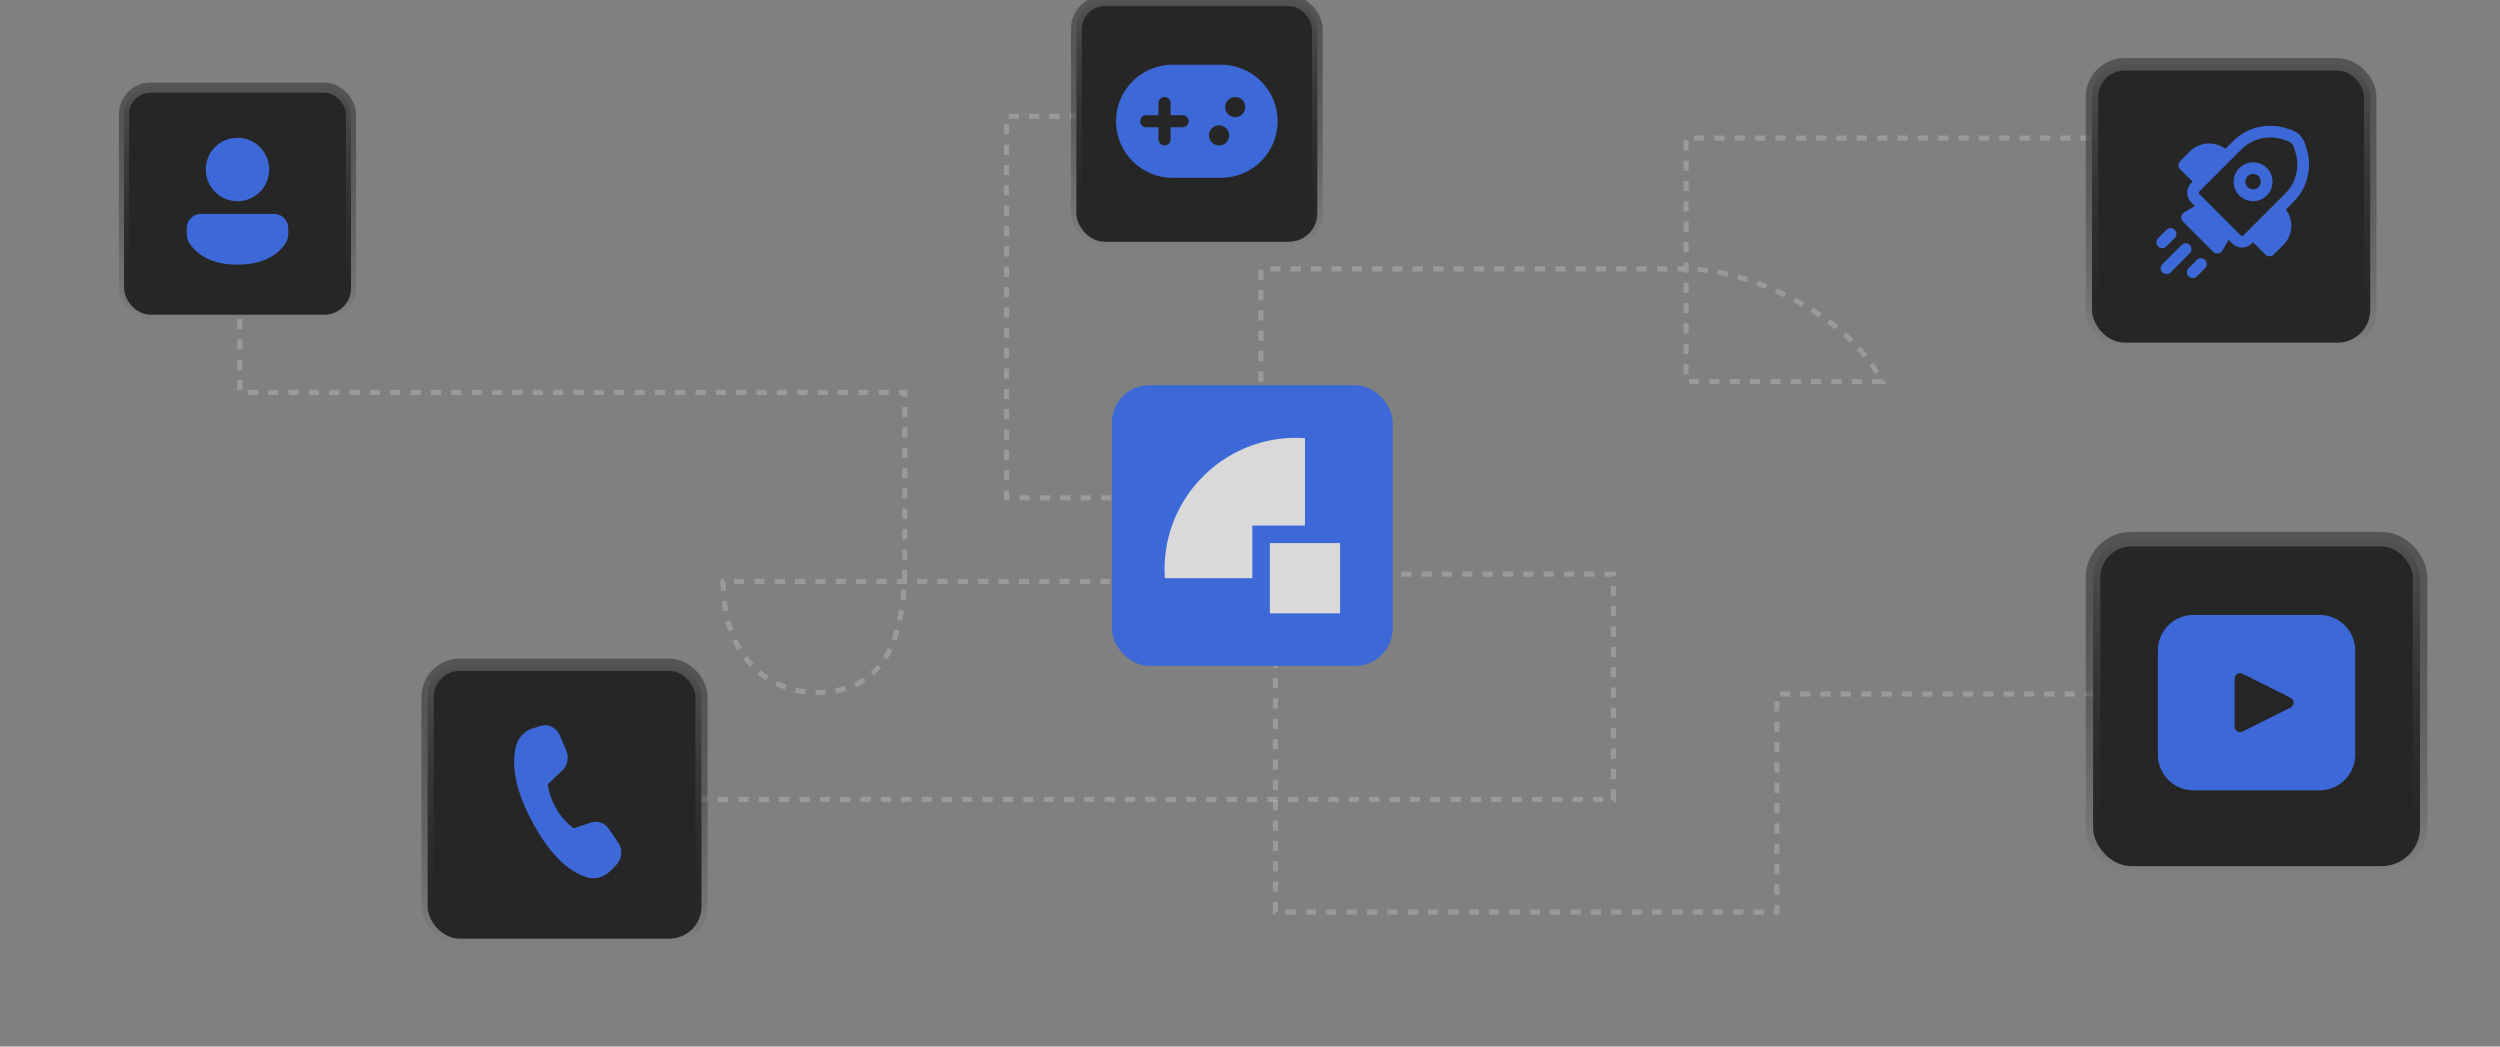 <svg width="344" height="144" viewBox="0 0 344 144" fill="none" xmlns="http://www.w3.org/2000/svg">
<rect x="0" y="0" width="344" height="144" fill="#808080" stroke="none"/>
<g opacity="0.7" clip-path="url(#clip0_5109_86265)">
<path d="M175.5 90.5V125.5H244.5V95.5H292" stroke="white" stroke-opacity="0.3" stroke-width="0.7" stroke-dasharray="1.4 1.4"/>
<path d="M190 79H222V110H83" stroke="white" stroke-opacity="0.3" stroke-width="0.7" stroke-dasharray="1.4 1.4"/>
<rect x="153" y="53" width="38.633" height="38.633" rx="5.151" fill="#2160FD"/>
<path d="M174.732 74.732H184.393V84.393H174.732V74.732Z" fill="white"/>
<path d="M179.563 60.279C179.164 60.253 178.761 60.24 178.355 60.24C168.351 60.24 160.24 68.35 160.24 78.355C160.24 78.76 160.254 79.162 160.28 79.561H172.317V72.315H179.563V60.279Z" fill="white"/>
<path d="M33 35.5V54H124.5V77.613C124.5 84.444 123.283 92.415 116.803 94.577C109.163 97.126 99.5 93.023 99.5 80H153" stroke="white" stroke-opacity="0.3" stroke-width="0.7" stroke-dasharray="1.4 1.4"/>
<path d="M173.5 52.5V37H232C240.5 37 254 43 259 52.5H232V19H293" stroke="white" stroke-opacity="0.3" stroke-width="0.7" stroke-dasharray="1.4 1.4"/>
<path d="M157 16H138.5V68.5H153" stroke="white" stroke-opacity="0.3" stroke-width="0.7" stroke-dasharray="1.4 1.4"/>
<rect x="58.842" y="91.475" width="37.682" height="37.682" rx="4.407" fill="black"/>
<path d="M73.232 100.249L74.365 99.887C75.429 99.548 76.563 100.096 77.019 101.168L77.923 103.304C78.317 104.233 78.099 105.327 77.382 106.008L75.388 107.901C75.51 109.034 75.891 110.149 76.529 111.246C77.135 112.308 77.948 113.237 78.92 113.978L81.316 113.178C82.225 112.876 83.213 113.224 83.769 114.043L85.067 115.948C85.715 116.9 85.599 118.212 84.796 119.019L83.934 119.883C83.077 120.743 81.853 121.056 80.721 120.702C78.047 119.868 75.59 117.393 73.347 113.276C71.101 109.153 70.308 105.653 70.97 102.78C71.248 101.572 72.108 100.608 73.232 100.249Z" fill="#2160FD"/>
<rect x="58.842" y="91.475" width="37.682" height="37.682" rx="4.407" stroke="url(#paint0_linear_5109_86265)" stroke-width="1.685"/>
<rect x="17.065" y="12.066" width="31.236" height="31.236" rx="3.653" fill="black"/>
<path d="M37.699 29.43C37.957 29.43 38.212 29.48 38.451 29.579C38.689 29.677 38.906 29.822 39.088 30.004C39.27 30.187 39.415 30.403 39.514 30.641C39.612 30.88 39.663 31.135 39.663 31.393V32.194C39.663 32.694 39.507 33.182 39.215 33.59C37.866 35.477 35.662 36.412 32.677 36.412C29.69 36.412 27.488 35.477 26.142 33.587C25.853 33.18 25.697 32.694 25.697 32.195V31.392C25.697 31.134 25.748 30.879 25.846 30.64C25.945 30.402 26.09 30.186 26.272 30.003C26.454 29.821 26.671 29.676 26.909 29.578C27.147 29.479 27.402 29.428 27.66 29.428H37.698L37.699 29.43ZM32.677 18.959C33.835 18.959 34.945 19.419 35.763 20.238C36.581 21.056 37.041 22.166 37.041 23.323C37.041 24.481 36.581 25.591 35.763 26.409C34.945 27.228 33.835 27.688 32.677 27.688C31.52 27.688 30.41 27.228 29.591 26.409C28.773 25.591 28.313 24.481 28.313 23.323C28.313 22.166 28.773 21.056 29.591 20.238C30.41 19.419 31.52 18.959 32.677 18.959Z" fill="#2160FD"/>
<rect x="17.065" y="12.066" width="31.236" height="31.236" rx="3.653" stroke="url(#paint1_linear_5109_86265)" stroke-width="1.397"/>
<rect x="148.108" y="0.108" width="33.151" height="33.151" rx="3.877" fill="black"/>
<path d="M168.016 8.903C170.057 8.902 172.017 9.703 173.473 11.133C174.929 12.564 175.765 14.509 175.8 16.55C175.835 18.591 175.066 20.564 173.66 22.044C172.254 23.523 170.323 24.391 168.283 24.46L168.016 24.465H161.351C159.31 24.466 157.35 23.665 155.894 22.234C154.438 20.803 153.603 18.858 153.568 16.817C153.533 14.776 154.301 12.803 155.707 11.324C157.113 9.844 159.044 8.976 161.084 8.907L161.35 8.903H168.015H168.016ZM167.74 17.24C167.372 17.24 167.019 17.386 166.758 17.646C166.497 17.907 166.351 18.261 166.351 18.629C166.351 18.997 166.497 19.351 166.758 19.611C167.019 19.872 167.372 20.018 167.74 20.018C168.109 20.018 168.462 19.872 168.723 19.611C168.984 19.351 169.13 18.997 169.13 18.629C169.13 18.261 168.984 17.907 168.723 17.646C168.462 17.386 168.109 17.24 167.74 17.24ZM160.237 13.349C160.036 13.349 159.841 13.422 159.689 13.555C159.538 13.687 159.439 13.87 159.411 14.069L159.404 14.183V15.848H157.736C157.524 15.846 157.318 15.925 157.162 16.069C157.006 16.214 156.911 16.413 156.896 16.625C156.882 16.837 156.949 17.047 157.084 17.211C157.219 17.375 157.412 17.482 157.623 17.509L157.736 17.516L159.404 17.515V19.185C159.404 19.396 159.484 19.599 159.628 19.754C159.772 19.908 159.97 20.002 160.181 20.016C160.391 20.031 160.6 19.965 160.763 19.831C160.927 19.698 161.034 19.507 161.063 19.298L161.071 19.185V17.515H162.738C162.948 17.513 163.15 17.432 163.302 17.288C163.455 17.144 163.548 16.948 163.562 16.738C163.577 16.529 163.511 16.322 163.38 16.159C163.248 15.995 163.059 15.887 162.852 15.857L162.738 15.849L161.071 15.848V14.183C161.071 13.962 160.983 13.75 160.827 13.593C160.671 13.437 160.458 13.349 160.237 13.349ZM169.964 13.349C169.595 13.349 169.242 13.495 168.981 13.756C168.721 14.017 168.574 14.37 168.574 14.739C168.574 15.107 168.721 15.46 168.981 15.721C169.242 15.982 169.595 16.128 169.964 16.128C170.332 16.128 170.685 15.982 170.946 15.721C171.207 15.46 171.353 15.107 171.353 14.739C171.353 14.37 171.207 14.017 170.946 13.756C170.685 13.495 170.332 13.349 169.964 13.349Z" fill="#2160FD"/>
<rect x="148.108" y="0.108" width="33.151" height="33.151" rx="3.877" stroke="url(#paint2_linear_5109_86265)" stroke-width="1.482"/>
<rect x="287.856" y="8.856" width="38.288" height="38.288" rx="4.477" fill="black"/>
<path d="M308.133 23.112C308.635 22.61 309.315 22.329 310.025 22.329C310.734 22.329 311.414 22.61 311.916 23.112C312.418 23.614 312.7 24.294 312.7 25.004C312.7 25.713 312.418 26.393 311.916 26.895C311.414 27.397 310.734 27.679 310.025 27.679C309.315 27.679 308.635 27.397 308.133 26.895C307.631 26.393 307.35 25.713 307.35 25.004C307.35 24.294 307.631 23.614 308.133 23.112ZM310.781 24.246C310.682 24.147 310.564 24.068 310.434 24.014C310.304 23.961 310.165 23.933 310.024 23.933C309.884 23.933 309.745 23.961 309.615 24.015C309.485 24.068 309.367 24.147 309.268 24.247C309.168 24.346 309.09 24.464 309.036 24.594C308.982 24.724 308.954 24.863 308.955 25.003C308.955 25.144 308.982 25.283 309.036 25.413C309.09 25.543 309.169 25.661 309.268 25.76C309.47 25.955 309.74 26.063 310.021 26.06C310.301 26.058 310.57 25.945 310.768 25.747C310.966 25.549 311.079 25.28 311.081 25C311.084 24.719 310.976 24.448 310.781 24.246Z" fill="#2160FD"/>
<path d="M315.236 17.85C315.692 17.992 316.106 18.242 316.443 18.579C316.781 18.916 317.031 19.331 317.173 19.786L317.394 20.498C317.785 21.755 317.824 23.094 317.509 24.372C317.193 25.65 316.535 26.817 315.604 27.747L314.536 28.815C315.076 29.536 315.337 30.426 315.272 31.324C315.208 32.222 314.822 33.066 314.186 33.702L312.857 35.031C312.706 35.181 312.502 35.266 312.29 35.266C312.077 35.266 311.873 35.181 311.723 35.031L310.022 33.33L309.832 33.519C309.658 33.693 309.452 33.831 309.225 33.925C308.998 34.019 308.754 34.068 308.508 34.068C308.262 34.068 308.019 34.019 307.792 33.925C307.565 33.831 307.358 33.693 307.184 33.519L306.663 32.998L305.796 34.485C305.734 34.591 305.649 34.682 305.546 34.75C305.444 34.818 305.328 34.861 305.206 34.877C305.084 34.893 304.96 34.88 304.844 34.841C304.728 34.801 304.622 34.736 304.535 34.649L300.374 30.488C300.287 30.402 300.222 30.297 300.182 30.182C300.143 30.066 300.13 29.943 300.145 29.822C300.16 29.701 300.203 29.585 300.269 29.483C300.336 29.381 300.425 29.295 300.53 29.232L302.011 28.345L301.508 27.843C301.334 27.669 301.196 27.462 301.102 27.235C301.008 27.008 300.959 26.765 300.959 26.519C300.959 26.273 301.008 26.029 301.102 25.802C301.196 25.575 301.334 25.369 301.508 25.195L301.7 25.002L299.997 23.301C299.922 23.226 299.863 23.138 299.823 23.041C299.783 22.943 299.762 22.839 299.762 22.733C299.762 22.628 299.783 22.524 299.823 22.426C299.863 22.329 299.922 22.24 299.997 22.166L301.327 20.836C301.963 20.2 302.808 19.814 303.706 19.75C304.604 19.685 305.494 19.947 306.215 20.486L307.281 19.422C308.211 18.491 309.377 17.833 310.654 17.517C311.931 17.202 313.27 17.241 314.527 17.631L315.236 17.85ZM315.641 20.264C315.576 20.056 315.462 19.868 315.309 19.715C315.156 19.561 314.967 19.447 314.76 19.383L314.052 19.164C313.075 18.86 312.033 18.829 311.039 19.075C310.046 19.32 309.138 19.832 308.415 20.556L302.642 26.33C302.592 26.38 302.564 26.448 302.564 26.519C302.564 26.589 302.592 26.657 302.642 26.707L308.319 32.385C308.37 32.435 308.438 32.463 308.508 32.463C308.579 32.463 308.647 32.435 308.697 32.385L314.47 26.613C315.194 25.889 315.706 24.982 315.951 23.988C316.196 22.994 316.165 21.952 315.861 20.975L315.641 20.264ZM301.319 34.843C301.466 34.691 301.547 34.489 301.545 34.278C301.543 34.068 301.459 33.867 301.31 33.718C301.161 33.569 300.96 33.484 300.75 33.483C300.539 33.481 300.337 33.561 300.185 33.708L297.536 36.355C297.39 36.507 297.309 36.71 297.311 36.92C297.313 37.13 297.398 37.332 297.547 37.48C297.695 37.629 297.897 37.713 298.107 37.715C298.318 37.717 298.52 37.636 298.671 37.489L301.319 34.843ZM299.238 31.628C299.389 31.778 299.473 31.982 299.473 32.195C299.473 32.407 299.389 32.611 299.238 32.762L298.104 33.896C298.03 33.972 297.942 34.034 297.844 34.076C297.746 34.118 297.641 34.14 297.534 34.141C297.428 34.142 297.322 34.122 297.224 34.081C297.125 34.041 297.035 33.982 296.96 33.906C296.885 33.831 296.825 33.741 296.785 33.643C296.744 33.544 296.724 33.439 296.725 33.332C296.726 33.225 296.748 33.12 296.79 33.022C296.832 32.924 296.893 32.836 296.969 32.762L298.103 31.628C298.178 31.553 298.266 31.494 298.364 31.454C298.461 31.413 298.566 31.392 298.671 31.392C298.776 31.392 298.881 31.413 298.978 31.454C299.075 31.494 299.164 31.553 299.238 31.628ZM303.397 36.925C303.476 36.851 303.539 36.763 303.583 36.664C303.627 36.566 303.65 36.459 303.652 36.352C303.654 36.244 303.634 36.137 303.594 36.037C303.554 35.937 303.494 35.846 303.417 35.77C303.341 35.694 303.25 35.634 303.151 35.594C303.051 35.553 302.944 35.533 302.836 35.535C302.728 35.537 302.622 35.561 302.523 35.605C302.425 35.648 302.336 35.712 302.263 35.791L301.13 36.922C300.988 37.075 300.911 37.276 300.915 37.484C300.918 37.691 301.003 37.89 301.15 38.037C301.297 38.184 301.495 38.268 301.703 38.272C301.911 38.275 302.112 38.198 302.264 38.056L303.398 36.925H303.397Z" fill="#2160FD"/>
<rect x="287.856" y="8.856" width="38.288" height="38.288" rx="4.477" stroke="url(#paint3_linear_5109_86265)" stroke-width="1.712"/>
<rect x="288.006" y="74.189" width="44.989" height="44.989" rx="5.261" fill="black"/>
<path d="M301.825 84.615H319.172C320.425 84.615 321.63 85.094 322.54 85.954C323.45 86.815 323.997 87.99 324.068 89.241L324.075 89.518V103.849C324.075 105.101 323.596 106.306 322.736 107.216C321.876 108.127 320.7 108.673 319.45 108.744L319.172 108.752H301.825C300.572 108.752 299.367 108.273 298.457 107.413C297.547 106.553 297 105.377 296.929 104.127L296.922 103.849V89.518C296.922 88.266 297.401 87.061 298.261 86.151C299.121 85.241 300.297 84.694 301.547 84.623L301.825 84.615ZM307.561 93.04C307.509 93.146 307.481 93.262 307.481 93.38V99.99C307.481 100.119 307.514 100.245 307.577 100.358C307.64 100.47 307.73 100.564 307.839 100.632C307.949 100.7 308.074 100.738 308.202 100.744C308.331 100.749 308.459 100.722 308.574 100.665L315.184 97.361C315.309 97.298 315.415 97.202 315.489 97.083C315.563 96.963 315.602 96.826 315.602 96.686C315.602 96.546 315.563 96.408 315.489 96.289C315.415 96.17 315.309 96.073 315.184 96.011L308.574 92.706C308.395 92.616 308.188 92.601 307.998 92.664C307.808 92.727 307.651 92.863 307.561 93.042V93.04Z" fill="#2160FD"/>
<rect x="288.006" y="74.189" width="44.989" height="44.989" rx="5.261" stroke="url(#paint4_linear_5109_86265)" stroke-width="2.011"/>
</g>
<defs>
<linearGradient id="paint0_linear_5109_86265" x1="77.683" y1="90.633" x2="77.683" y2="130" gradientUnits="userSpaceOnUse">
<stop stop-color="#424242"/>
<stop offset="1" stop-opacity="0"/>
</linearGradient>
<linearGradient id="paint1_linear_5109_86265" x1="32.684" y1="11.367" x2="32.684" y2="44" gradientUnits="userSpaceOnUse">
<stop stop-color="#424242"/>
<stop offset="1" stop-opacity="0"/>
</linearGradient>
<linearGradient id="paint2_linear_5109_86265" x1="164.683" y1="-0.633" x2="164.683" y2="34" gradientUnits="userSpaceOnUse">
<stop stop-color="#424242"/>
<stop offset="1" stop-opacity="0"/>
</linearGradient>
<linearGradient id="paint3_linear_5109_86265" x1="307" y1="8" x2="307" y2="48" gradientUnits="userSpaceOnUse">
<stop stop-color="#424242"/>
<stop offset="1" stop-opacity="0"/>
</linearGradient>
<linearGradient id="paint4_linear_5109_86265" x1="310.5" y1="73.184" x2="310.5" y2="120.184" gradientUnits="userSpaceOnUse">
<stop stop-color="#424242"/>
<stop offset="1" stop-opacity="0"/>
</linearGradient>
<clipPath id="clip0_5109_86265">
<rect width="344" height="144" fill="white"/>
</clipPath>
</defs>
</svg>
